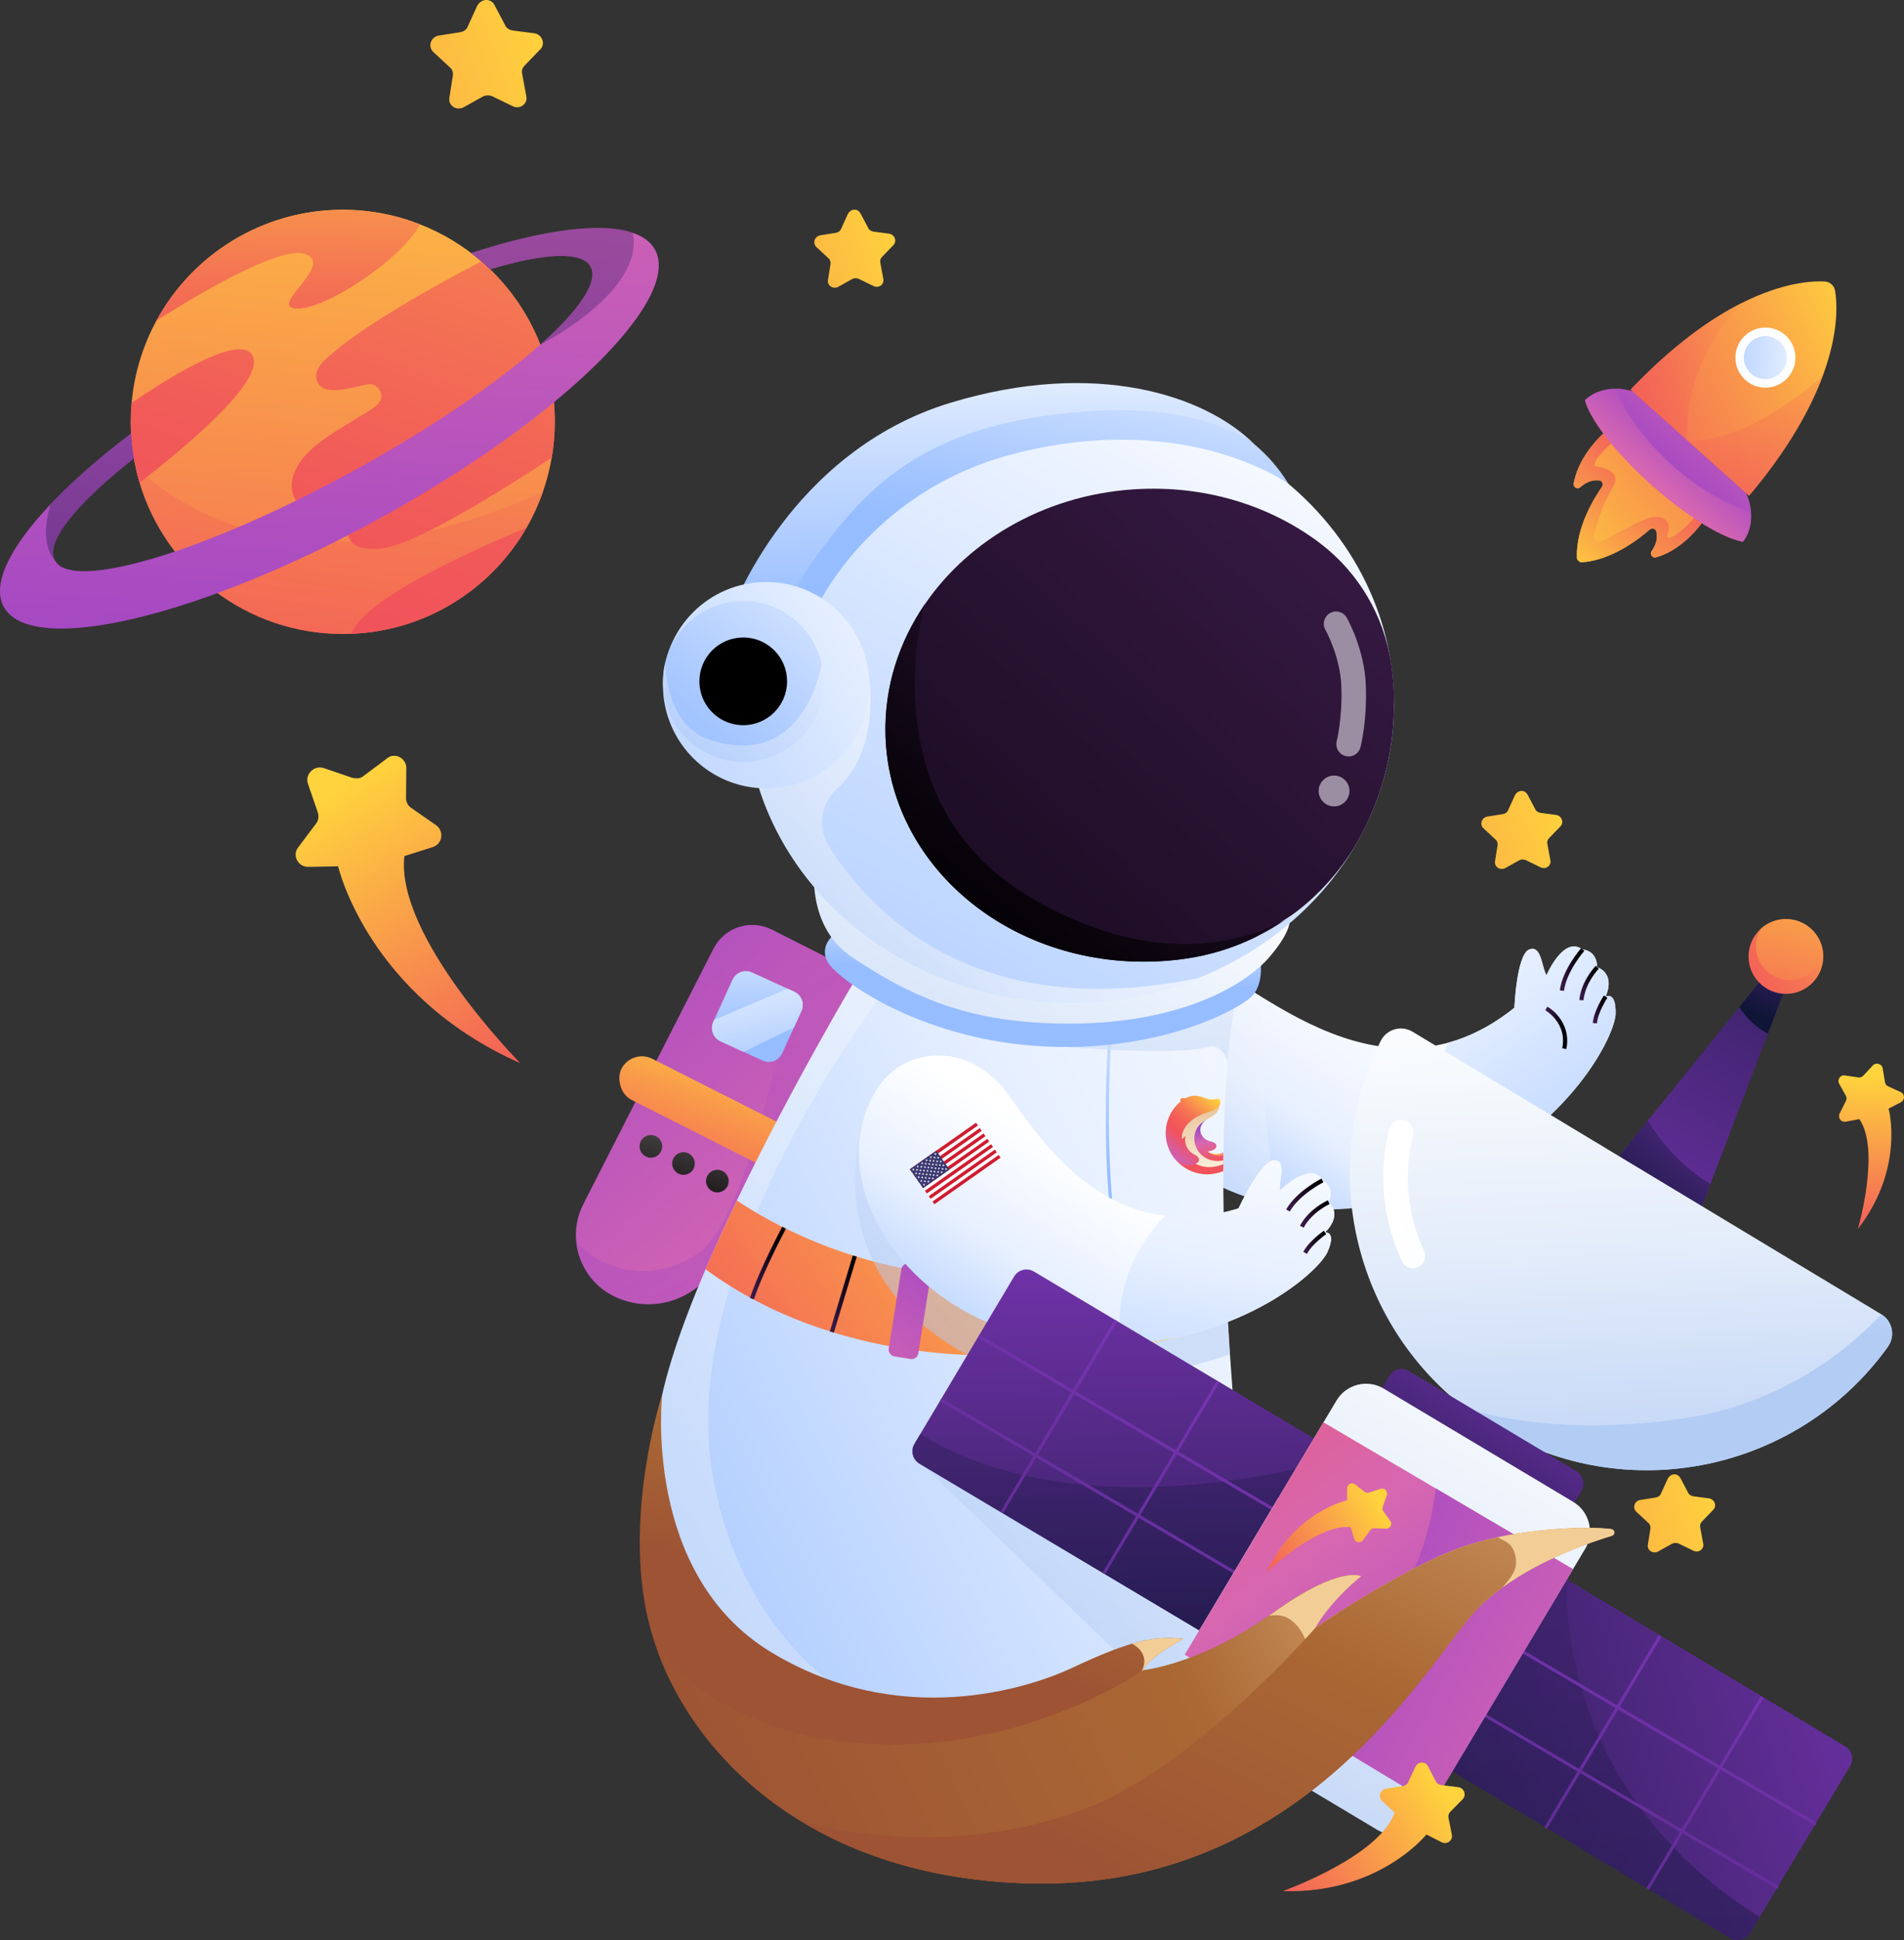 <?xml version="1.0" encoding="UTF-8"?><svg xmlns="http://www.w3.org/2000/svg" xmlns:xlink="http://www.w3.org/1999/xlink" viewBox="0 0 456.07 464.5"><rect x="0" y="0" width="456.07" height="464.5" fill="#333333" stroke="none"/><defs><style>.cls-1{fill:url(#linear-gradient-101);}.cls-1,.cls-2{opacity:.36;}.cls-2{fill:url(#linear-gradient-100);}.cls-3{stroke:url(#linear-gradient-4);}.cls-3,.cls-4,.cls-5,.cls-6,.cls-7,.cls-8,.cls-9,.cls-10,.cls-11{fill:none;stroke-miterlimit:10;}.cls-12{fill:url(#linear-gradient);}.cls-13{fill:#fff;}.cls-14{fill:#f2ce96;}.cls-15{fill:#9c8ea2;}.cls-16{fill:#cf1c31;}.cls-17{fill:#3a3870;}.cls-18{fill:url(#linear-gradient-104);}.cls-19{fill:url(#linear-gradient-103);}.cls-20{fill:url(#linear-gradient-102);}.cls-21{fill:url(#linear-gradient-6);opacity:.32;}.cls-21,.cls-22,.cls-23,.cls-24,.cls-25,.cls-26,.cls-27,.cls-28,.cls-29,.cls-30{isolation:isolate;}.cls-21,.cls-22,.cls-23,.cls-24,.cls-25,.cls-26,.cls-27,.cls-28,.cls-30{mix-blend-mode:multiply;}.cls-31{fill:url(#linear-gradient-61);opacity:.66;}.cls-32{fill:url(#linear-gradient-8);}.cls-33{fill:url(#linear-gradient-9);}.cls-34{fill:url(#linear-gradient-3);}.cls-35{fill:url(#linear-gradient-7);}.cls-36{fill:url(#linear-gradient-5);}.cls-37{fill:url(#linear-gradient-94);opacity:.61;}.cls-4{stroke:url(#linear-gradient-40);}.cls-5{stroke:url(#linear-gradient-41);}.cls-6{stroke:url(#linear-gradient-42);}.cls-7{stroke:url(#linear-gradient-37);}.cls-8{stroke:url(#linear-gradient-39);}.cls-9{stroke:url(#linear-gradient-38);}.cls-10{stroke:url(#linear-gradient-19);}.cls-11{stroke:url(#linear-gradient-18);}.cls-38{fill:url(#linear-gradient-53);opacity:.52;}.cls-39{fill:url(#linear-gradient-86);}.cls-39,.cls-40{opacity:.55;}.cls-40{fill:url(#linear-gradient-87);}.cls-22{fill:url(#linear-gradient-34);}.cls-22,.cls-23,.cls-24,.cls-25,.cls-26,.cls-27,.cls-30{opacity:.5;}.cls-23{fill:url(#linear-gradient-44);}.cls-24{fill:url(#linear-gradient-15);}.cls-25{fill:url(#linear-gradient-14);}.cls-26{fill:url(#linear-gradient-20);}.cls-27{fill:url(#linear-gradient-13);}.cls-28{fill:url(#linear-gradient-27);opacity:.77;}.cls-41{fill:url(#linear-gradient-59);}.cls-42{fill:url(#linear-gradient-57);}.cls-43{fill:url(#linear-gradient-58);}.cls-44{fill:url(#linear-gradient-55);}.cls-45{fill:url(#linear-gradient-56);}.cls-46{fill:url(#linear-gradient-54);}.cls-47{fill:url(#linear-gradient-51);}.cls-48{fill:url(#linear-gradient-52);}.cls-49{fill:url(#linear-gradient-50);}.cls-50{fill:url(#linear-gradient-77);}.cls-51{fill:url(#linear-gradient-78);}.cls-52{fill:url(#linear-gradient-79);}.cls-53{fill:url(#linear-gradient-74);}.cls-54{fill:url(#linear-gradient-75);}.cls-55{fill:url(#linear-gradient-76);}.cls-56{fill:url(#linear-gradient-70);}.cls-57{fill:url(#linear-gradient-71);}.cls-58{fill:url(#linear-gradient-72);}.cls-59{fill:url(#linear-gradient-73);}.cls-60{fill:url(#linear-gradient-68);}.cls-61{fill:url(#linear-gradient-67);}.cls-62{fill:url(#linear-gradient-69);}.cls-63{fill:url(#linear-gradient-64);}.cls-64{fill:url(#linear-gradient-63);}.cls-65{fill:url(#linear-gradient-66);}.cls-66{fill:url(#linear-gradient-65);}.cls-67{fill:url(#linear-gradient-60);}.cls-68{fill:url(#linear-gradient-62);}.cls-69{fill:url(#linear-gradient-98);}.cls-70{fill:url(#linear-gradient-91);}.cls-71{fill:url(#linear-gradient-95);}.cls-72{fill:url(#linear-gradient-99);}.cls-73{fill:url(#linear-gradient-96);}.cls-74{fill:url(#linear-gradient-97);}.cls-75{fill:url(#linear-gradient-92);}.cls-76{fill:url(#linear-gradient-93);}.cls-77{fill:url(#linear-gradient-90);}.cls-78{fill:url(#linear-gradient-81);}.cls-79{fill:url(#linear-gradient-80);}.cls-80{fill:url(#linear-gradient-88);}.cls-81{fill:url(#linear-gradient-89);}.cls-82{fill:url(#linear-gradient-85);}.cls-83{fill:url(#linear-gradient-84);}.cls-84{fill:url(#linear-gradient-83);}.cls-85{fill:url(#linear-gradient-82);}.cls-86{fill:url(#linear-gradient-43);}.cls-87{fill:url(#linear-gradient-45);}.cls-88{fill:url(#linear-gradient-46);}.cls-89{fill:url(#linear-gradient-49);}.cls-90{fill:url(#linear-gradient-47);}.cls-91{fill:url(#linear-gradient-48);}.cls-92{fill:url(#linear-gradient-22);}.cls-93{fill:url(#linear-gradient-21);}.cls-94{fill:url(#linear-gradient-23);}.cls-95{fill:url(#linear-gradient-16);}.cls-96{fill:url(#linear-gradient-17);}.cls-97{fill:url(#linear-gradient-12);}.cls-98{fill:url(#linear-gradient-10);}.cls-99{fill:url(#linear-gradient-11);}.cls-100{fill:url(#linear-gradient-24);}.cls-101{fill:url(#linear-gradient-26);}.cls-102{fill:url(#linear-gradient-35);}.cls-103{fill:url(#linear-gradient-36);}.cls-104{fill:url(#linear-gradient-25);}.cls-105{fill:url(#linear-gradient-28);}.cls-106{fill:url(#linear-gradient-29);}.cls-107{fill:url(#linear-gradient-33);}.cls-108{fill:url(#linear-gradient-30);}.cls-109{fill:url(#linear-gradient-32);}.cls-110{fill:url(#linear-gradient-31);}.cls-30{fill:url(#linear-gradient-2);}</style><linearGradient id="linear-gradient" x1="388.39" y1="156.93" x2="241.11" y2="375.85" gradientTransform="matrix(1, 0, 0, 1, 0, 0)" gradientUnits="userSpaceOnUse"><stop offset=".29" stop-color="#fff"/><stop offset=".38" stop-color="#fbfcff"/><stop offset=".46" stop-color="#f0f5ff"/><stop offset=".51" stop-color="#e7f0ff"/><stop offset=".62" stop-color="#a9c9ff"/><stop offset=".73" stop-color="#96bdff"/></linearGradient><linearGradient id="linear-gradient-2" x1="344.95" y1="227.15" x2="240.59" y2="310.33" gradientTransform="matrix(1, 0, 0, 1, 0, 0)" gradientUnits="userSpaceOnUse"><stop offset=".06" stop-color="#fff"/><stop offset=".24" stop-color="#f8fafe"/><stop offset=".5" stop-color="#e3ecfb"/><stop offset=".82" stop-color="#c2d6f6"/><stop offset=".95" stop-color="#b3ccf4"/></linearGradient><linearGradient id="linear-gradient-3" x1="307.89" y1="172.36" x2="446.33" y2="372.38" gradientTransform="matrix(1, 0, 0, 1, 0, 0)" gradientUnits="userSpaceOnUse"><stop offset=".08" stop-color="#fff"/><stop offset=".32" stop-color="#e7f0ff"/><stop offset=".62" stop-color="#a9c9ff"/><stop offset=".73" stop-color="#96bdff"/></linearGradient><linearGradient id="linear-gradient-4" x1="370.16" y1="246.09" x2="375.39" y2="246.09" gradientTransform="matrix(1, 0, 0, 1, 0, 0)" gradientUnits="userSpaceOnUse"><stop offset=".13" stop-color="#381a46"/><stop offset=".49" stop-color="#1b0c22"/><stop offset=".81" stop-color="#070309"/><stop offset="1" stop-color="#000"/></linearGradient><linearGradient id="linear-gradient-5" x1="98.42" y1="184.22" x2="298.98" y2="411.72" gradientTransform="matrix(1, 0, 0, 1, 0, 0)" gradientUnits="userSpaceOnUse"><stop offset="0" stop-color="#8e3bcb"/><stop offset=".5" stop-color="#d767b1"/><stop offset="1" stop-color="#f2535b"/></linearGradient><linearGradient id="linear-gradient-6" x1="192.77" y1="322.58" x2="100.49" y2="72.61" xlink:href="#linear-gradient-5"/><linearGradient id="linear-gradient-7" x1="181.87" y1="195" x2="181.05" y2="277.31" gradientTransform="matrix(1, 0, 0, 1, 0, 0)" gradientUnits="userSpaceOnUse"><stop offset=".12" stop-color="#fff"/><stop offset=".29" stop-color="#e7f0ff"/><stop offset=".58" stop-color="#a9c9ff"/><stop offset=".65" stop-color="#96bdff"/></linearGradient><linearGradient id="linear-gradient-8" x1="178.05" y1="243.85" x2="149.84" y2="324.59" gradientTransform="translate(-102.03 105.45) rotate(-26.83)" gradientUnits="userSpaceOnUse"><stop offset=".04" stop-color="#ffd33d"/><stop offset=".05" stop-color="#ffd23d"/><stop offset=".25" stop-color="#f99b4a"/><stop offset=".43" stop-color="#f57453"/><stop offset=".57" stop-color="#f25c59"/><stop offset=".65" stop-color="#f1535b"/></linearGradient><linearGradient id="linear-gradient-9" x1="169.72" y1="212.94" x2="154.44" y2="280.96" gradientTransform="matrix(1, 0, 0, 1, 0, 0)" gradientUnits="userSpaceOnUse"><stop offset="0" stop-color="#fff"/><stop offset="1" stop-color="#231f20"/></linearGradient><linearGradient id="linear-gradient-10" x1="186.66" y1="216.74" x2="171.38" y2="284.77" xlink:href="#linear-gradient-9"/><linearGradient id="linear-gradient-11" x1="178.04" y1="214.81" x2="162.76" y2="282.83" xlink:href="#linear-gradient-9"/><linearGradient id="linear-gradient-12" x1="415.03" y1="255.81" x2="-6.03" y2="475.06" xlink:href="#linear-gradient-3"/><linearGradient id="linear-gradient-13" x1="267.98" y1="171.25" x2="266.79" y2="271.8" xlink:href="#linear-gradient-2"/><linearGradient id="linear-gradient-14" x1="297.72" y1="171.44" x2="279.46" y2="305.93" xlink:href="#linear-gradient-2"/><linearGradient id="linear-gradient-15" x1="349.37" y1="208.35" x2="21.85" y2="469.4" xlink:href="#linear-gradient-2"/><linearGradient id="linear-gradient-16" x1="173.71" y1="204.74" x2="191.37" y2="293.53" gradientTransform="matrix(1, 0, 0, 1, 0, 0)" gradientUnits="userSpaceOnUse"><stop offset=".12" stop-color="#fff"/><stop offset=".31" stop-color="#e7f0ff"/><stop offset=".58" stop-color="#a9c9ff"/><stop offset=".65" stop-color="#96bdff"/></linearGradient><linearGradient id="linear-gradient-17" x1="266.41" y1="278" x2="68.97" y2="415.14" gradientTransform="matrix(1, 0, 0, 1, 0, 0)" gradientUnits="userSpaceOnUse"><stop offset="0" stop-color="#ffd33d"/><stop offset="0" stop-color="#ffd23d"/><stop offset=".2" stop-color="#f99b4a"/><stop offset=".37" stop-color="#f57453"/><stop offset=".5" stop-color="#f25c59"/><stop offset=".58" stop-color="#f1535b"/></linearGradient><linearGradient id="linear-gradient-18" x1="179.63" y1="302.39" x2="188.25" y2="302.39" xlink:href="#linear-gradient-4"/><linearGradient id="linear-gradient-19" x1="198.78" y1="309.81" x2="205.23" y2="309.81" xlink:href="#linear-gradient-4"/><linearGradient id="linear-gradient-20" x1="283.98" y1="214.31" x2="218.85" y2="318.51" xlink:href="#linear-gradient-2"/><linearGradient id="linear-gradient-21" x1="265.61" y1="243.28" x2="152.72" y2="410.58" gradientTransform="translate(-46.77 38.28) rotate(-9.07)" gradientUnits="userSpaceOnUse"><stop offset=".24" stop-color="#8e3bcb"/><stop offset=".54" stop-color="#d767b1"/><stop offset="1" stop-color="#f2535b"/></linearGradient><linearGradient id="linear-gradient-22" x1="286.43" y1="211.35" x2="254.65" y2="303.21" gradientTransform="matrix(1, 0, 0, 1, 0, 0)" gradientUnits="userSpaceOnUse"><stop offset=".06" stop-color="#fff"/><stop offset=".24" stop-color="#e7f0ff"/><stop offset=".62" stop-color="#a9c9ff"/><stop offset=".73" stop-color="#96bdff"/></linearGradient><linearGradient id="linear-gradient-23" x1="469.26" y1="359.96" x2="48.21" y2="579.21" xlink:href="#linear-gradient-3"/><linearGradient id="linear-gradient-24" x1="251.47" y1="202.56" x2="248.91" y2="244.92" xlink:href="#linear-gradient-22"/><linearGradient id="linear-gradient-25" x1="274.05" y1="175.81" x2="183.7" y2="331.59" gradientTransform="matrix(1, 0, 0, 1, 0, 0)" gradientUnits="userSpaceOnUse"><stop offset=".06" stop-color="#fff"/><stop offset=".33" stop-color="#e5eefb"/><stop offset=".77" stop-color="#c1d5f6"/><stop offset="1" stop-color="#b3ccf4"/></linearGradient><linearGradient id="linear-gradient-26" x1="317.9" y1="62.35" x2="100.95" y2="436.38" gradientTransform="matrix(1, 0, 0, 1, 0, 0)" gradientUnits="userSpaceOnUse"><stop offset=".06" stop-color="#fff"/><stop offset=".34" stop-color="#ccdfff"/><stop offset=".6" stop-color="#a5c6ff"/><stop offset=".73" stop-color="#96bdff"/></linearGradient><linearGradient id="linear-gradient-27" x1="271.2" y1="163.65" x2="169.24" y2="255.77" xlink:href="#linear-gradient-2"/><linearGradient id="linear-gradient-28" x1="360.82" y1="77" x2="95.47" y2="370.18" xlink:href="#linear-gradient-4"/><linearGradient id="linear-gradient-29" x1="307.07" y1="128.01" x2="224.03" y2="233.52" xlink:href="#linear-gradient-4"/><linearGradient id="linear-gradient-30" x1="261.89" y1="53.4" x2="239.47" y2="160.05" xlink:href="#linear-gradient-26"/><linearGradient id="linear-gradient-31" x1="237.01" y1="63.83" x2="238.68" y2="184.54" xlink:href="#linear-gradient-26"/><linearGradient id="linear-gradient-32" x1="246.28" y1="122.82" x2="36.01" y2="260.88" xlink:href="#linear-gradient-26"/><linearGradient id="linear-gradient-33" x1="215.15" y1="114.7" x2="141.42" y2="210.88" xlink:href="#linear-gradient-26"/><linearGradient id="linear-gradient-34" x1="209.42" y1="137.09" x2="140.91" y2="198.98" xlink:href="#linear-gradient-2"/><linearGradient id="linear-gradient-35" x1="267.16" y1="275.43" x2="207.23" y2="368.13" gradientTransform="matrix(1, 0, 0, 1, 0, 0)" gradientUnits="userSpaceOnUse"><stop offset=".06" stop-color="#fff"/><stop offset=".31" stop-color="#e7f0ff"/><stop offset=".62" stop-color="#a9c9ff"/><stop offset=".73" stop-color="#96bdff"/></linearGradient><linearGradient id="linear-gradient-36" x1="304.11" y1="247.86" x2="272.01" y2="421.64" xlink:href="#linear-gradient-3"/><linearGradient id="linear-gradient-37" x1="308.07" y1="286.1" x2="316.98" y2="286.1" xlink:href="#linear-gradient-4"/><linearGradient id="linear-gradient-38" x1="311.39" y1="290.64" x2="318.48" y2="290.64" xlink:href="#linear-gradient-4"/><linearGradient id="linear-gradient-39" x1="312.18" y1="297.42" x2="317.68" y2="297.42" xlink:href="#linear-gradient-4"/><linearGradient id="linear-gradient-40" x1="288.43" y1="625.52" x2="297.44" y2="625.52" gradientTransform="translate(-134.29 -232.76) rotate(-22.59)" xlink:href="#linear-gradient-4"/><linearGradient id="linear-gradient-41" x1="291.85" y1="630.08" x2="299.02" y2="630.08" gradientTransform="translate(-134.29 -232.76) rotate(-22.59)" xlink:href="#linear-gradient-4"/><linearGradient id="linear-gradient-42" x1="292.71" y1="636.88" x2="298.25" y2="636.88" gradientTransform="translate(-134.29 -232.76) rotate(-22.59)" xlink:href="#linear-gradient-4"/><linearGradient id="linear-gradient-43" x1="299.82" y1="286.08" x2="271.32" y2="386.04" xlink:href="#linear-gradient-22"/><linearGradient id="linear-gradient-44" x1="360.16" y1="236.69" x2="249.47" y2="399.41" xlink:href="#linear-gradient-2"/><linearGradient id="linear-gradient-45" x1="290.72" y1="276.85" x2="291.78" y2="275.26" gradientTransform="matrix(1, 0, 0, 1, 0, 0)" gradientUnits="userSpaceOnUse"><stop offset="0" stop-color="#ffcf3e"/><stop offset=".31" stop-color="#fec347"/><stop offset="1" stop-color="#fc7481"/></linearGradient><linearGradient id="linear-gradient-46" x1="284.86" y1="269.39" x2="287.57" y2="278.8" xlink:href="#linear-gradient-5"/><linearGradient id="linear-gradient-47" x1="286.41" y1="264.91" x2="289.38" y2="279.27" gradientTransform="matrix(1, 0, 0, 1, 0, 0)" gradientUnits="userSpaceOnUse"><stop offset="0" stop-color="#e8c499"/><stop offset="1" stop-color="#faebd8"/></linearGradient><linearGradient id="linear-gradient-48" x1="255.09" y1="185.77" x2="266.55" y2="199.49" gradientTransform="translate(24.94 462.25) scale(1 -1)" gradientUnits="userSpaceOnUse"><stop offset="0" stop-color="#cc61b9"/><stop offset=".3" stop-color="#f2535b"/><stop offset=".46" stop-color="#f35f58"/><stop offset=".61" stop-color="#f57553"/><stop offset="1" stop-color="#ffd33e"/></linearGradient><linearGradient id="linear-gradient-49" x1="362.32" y1="339.51" x2="472.93" y2="163.36" gradientTransform="matrix(1, 0, 0, 1, 0, 0)" gradientUnits="userSpaceOnUse"><stop offset="0" stop-color="#8e3bcb"/><stop offset=".9" stop-color="#0f1536"/></linearGradient><linearGradient id="linear-gradient-50" x1="430.91" y1="244.84" x2="382.11" y2="302.39" xlink:href="#linear-gradient-49"/><linearGradient id="linear-gradient-51" x1="437.72" y1="203.99" x2="418.85" y2="247.04" xlink:href="#linear-gradient-49"/><linearGradient id="linear-gradient-52" x1="512.83" y1="385.99" x2="260.06" y2="462.47" xlink:href="#linear-gradient-49"/><linearGradient id="linear-gradient-53" x1="375.99" y1="128.62" x2="387.71" y2="551.44" xlink:href="#linear-gradient-49"/><linearGradient id="linear-gradient-54" x1="434.41" y1="351.23" x2="284" y2="633.44" gradientTransform="translate(556.17 -139.42) rotate(59.58)" xlink:href="#linear-gradient-49"/><linearGradient id="linear-gradient-55" x1="433.66" y1="350.83" x2="283.26" y2="633.05" gradientTransform="translate(564.82 -124.08) rotate(59.58)" xlink:href="#linear-gradient-49"/><linearGradient id="linear-gradient-56" x1="421.44" y1="344.31" x2="271.03" y2="626.53" gradientTransform="translate(543.53 -127.44) rotate(59.2)" xlink:href="#linear-gradient-49"/><linearGradient id="linear-gradient-57" x1="446.54" y1="357.69" x2="296.14" y2="639.91" xlink:href="#linear-gradient-49"/><linearGradient id="linear-gradient-58" x1="384.48" y1="214.72" x2="391.47" y2="373.37" gradientTransform="matrix(1, 0, 0, 1, 0, 0)" gradientUnits="userSpaceOnUse"><stop offset=".06" stop-color="#fff"/><stop offset=".25" stop-color="#f7fafd"/><stop offset=".53" stop-color="#e3ecfa"/><stop offset=".87" stop-color="#c1d5f6"/><stop offset="1" stop-color="#b3ccf4"/></linearGradient><linearGradient id="linear-gradient-59" x1="419.59" y1="162.53" x2="403.44" y2="315.55" gradientTransform="matrix(1, 0, 0, 1, 0, 0)" gradientUnits="userSpaceOnUse"><stop offset=".36" stop-color="#fff"/><stop offset=".49" stop-color="#f7fafd"/><stop offset=".68" stop-color="#e3ecfa"/><stop offset=".91" stop-color="#c1d5f6"/><stop offset="1" stop-color="#b3ccf4"/></linearGradient><linearGradient id="linear-gradient-60" x1="264.98" y1="258.98" x2="268.87" y2="464.43" xlink:href="#linear-gradient-49"/><linearGradient id="linear-gradient-61" x1="260.37" y1="202.8" x2="266.92" y2="439.05" xlink:href="#linear-gradient-49"/><linearGradient id="linear-gradient-62" x1="301.57" y1="280.43" x2="151.17" y2="562.65" gradientTransform="translate(426.71 -64.34) rotate(59.58)" xlink:href="#linear-gradient-49"/><linearGradient id="linear-gradient-63" x1="300.83" y1="280.04" x2="150.42" y2="562.25" gradientTransform="translate(435.36 -49) rotate(59.58)" xlink:href="#linear-gradient-49"/><linearGradient id="linear-gradient-64" x1="288.6" y1="273.52" x2="138.2" y2="555.74" gradientTransform="translate(415.07 -52.37) rotate(59.2)" xlink:href="#linear-gradient-49"/><linearGradient id="linear-gradient-65" x1="313.71" y1="286.9" x2="163.3" y2="569.12" gradientTransform="translate(439.53 -66.27) rotate(59.2)" xlink:href="#linear-gradient-49"/><linearGradient id="linear-gradient-66" x1="376.71" y1="308.66" x2="329.62" y2="386.5" gradientTransform="translate(-126.31 230.91) rotate(-30.86)" xlink:href="#linear-gradient-49"/><linearGradient id="linear-gradient-67" x1="387.54" y1="292.49" x2="285.56" y2="458.84" xlink:href="#linear-gradient-58"/><linearGradient id="linear-gradient-68" x1="374.58" y1="447.12" x2="261.37" y2="290.7" xlink:href="#linear-gradient-5"/><linearGradient id="linear-gradient-69" x1="395.28" y1="251.92" x2="448.54" y2="214.37" gradientTransform="matrix(1, 0, 0, 1, 0, 0)" xlink:href="#linear-gradient-48"/><linearGradient id="linear-gradient-70" x1="438.52" y1="188.94" x2="421.23" y2="255.1" gradientTransform="matrix(1, 0, 0, 1, 0, 0)" gradientUnits="userSpaceOnUse"><stop offset=".09" stop-color="#ffd33d"/><stop offset="1" stop-color="#f1535b"/></linearGradient><linearGradient id="linear-gradient-71" x1="324.17" y1="284.75" x2="480.9" y2="298.47" xlink:href="#linear-gradient-58"/><linearGradient id="linear-gradient-72" x1="274.64" y1="359.17" x2="502.02" y2="474.57" xlink:href="#linear-gradient-5"/><linearGradient id="linear-gradient-73" x1="286.97" y1="307.45" x2="241.03" y2="445.52" gradientTransform="matrix(1, 0, 0, 1, 0, 0)" gradientUnits="userSpaceOnUse"><stop offset=".15" stop-color="#ffd33d"/><stop offset=".16" stop-color="#fdd250"/><stop offset=".2" stop-color="#f8cf77"/><stop offset=".24" stop-color="#f5cd8f"/><stop offset=".26" stop-color="#f4cc98"/><stop offset=".48" stop-color="#aa6834"/><stop offset=".7" stop-color="#9d5334"/></linearGradient><linearGradient id="linear-gradient-74" x1="515.26" y1="281.68" x2="53.53" y2="499.4" gradientTransform="matrix(1, 0, 0, 1, 0, 0)" gradientUnits="userSpaceOnUse"><stop offset=".15" stop-color="#ffd33d"/><stop offset=".16" stop-color="#fdd250"/><stop offset=".2" stop-color="#f8cf77"/><stop offset=".24" stop-color="#f5cd8f"/><stop offset=".31" stop-color="#f4cc98"/><stop offset=".51" stop-color="#aa6834"/><stop offset=".75" stop-color="#9d5334"/></linearGradient><linearGradient id="linear-gradient-75" x1="419.33" y1="141.72" x2="198.58" y2="582.57" gradientTransform="matrix(1, 0, 0, 1, 0, 0)" gradientUnits="userSpaceOnUse"><stop offset=".15" stop-color="#ffd33d"/><stop offset=".16" stop-color="#fdd250"/><stop offset=".2" stop-color="#f8cf77"/><stop offset=".24" stop-color="#f5cd8f"/><stop offset=".26" stop-color="#f4cc98"/><stop offset=".55" stop-color="#aa6834"/><stop offset=".7" stop-color="#9d5334"/></linearGradient><linearGradient id="linear-gradient-76" x1="314.47" y1="214.49" x2="302.58" y2="225.23" xlink:href="#linear-gradient-2"/><linearGradient id="linear-gradient-77" x1="294.62" y1="288.59" x2="294.49" y2="288.24" xlink:href="#linear-gradient-5"/><linearGradient id="linear-gradient-78" x1="295.6" y1="288.7" x2="291.84" y2="278.52" xlink:href="#linear-gradient-5"/><linearGradient id="linear-gradient-79" x1="191.27" y1="-26.11" x2="219.27" y2="-191.84" gradientTransform="translate(207.42 29.7) rotate(41.83)" xlink:href="#linear-gradient-17"/><linearGradient id="linear-gradient-80" x1="197.07" y1="-32.01" x2="196.81" y2="-103.63" gradientTransform="translate(207.42 29.7) rotate(41.83)" xlink:href="#linear-gradient-17"/><linearGradient id="linear-gradient-81" x1="197.62" y1="-84.17" x2="198.11" y2="-39.87" gradientTransform="translate(207.42 29.7) rotate(41.83)" xlink:href="#linear-gradient-5"/><linearGradient id="linear-gradient-82" x1="197.81" y1="-51.62" x2="198.3" y2="-139.31" gradientTransform="translate(207.42 29.7) rotate(41.83)" xlink:href="#linear-gradient-5"/><linearGradient id="linear-gradient-83" x1="214.82" y1="-123.62" x2="154.26" y2="16.89" gradientTransform="translate(207.42 29.7) rotate(41.83)" xlink:href="#linear-gradient-17"/><linearGradient id="linear-gradient-84" x1="208.14" y1="-128.98" x2="104.75" y2="141.47" gradientTransform="translate(207.42 29.7) rotate(41.83)" xlink:href="#linear-gradient-3"/><linearGradient id="linear-gradient-85" x1="219.95" y1="-120.1" x2="168.33" y2="-77.91" gradientTransform="translate(207.42 29.7) rotate(41.83)" xlink:href="#linear-gradient-3"/><linearGradient id="linear-gradient-86" x1="205.71" y1="-109.92" x2="158.19" y2="-50.41" gradientTransform="translate(207.42 29.7) rotate(41.83)" xlink:href="#linear-gradient-17"/><linearGradient id="linear-gradient-87" x1="184.02" y1="-112.62" x2="248.81" y2="-43.59" gradientTransform="translate(207.42 29.7) rotate(41.83)" xlink:href="#linear-gradient-17"/><linearGradient id="linear-gradient-88" x1="-290.26" y1="131.66" x2="-279.72" y2="223.7" gradientTransform="translate(627.57 610.45) rotate(64.11)" gradientUnits="userSpaceOnUse"><stop offset=".46" stop-color="#ffd33d"/><stop offset="1" stop-color="#f1535b"/></linearGradient><linearGradient id="linear-gradient-89" x1="-413.87" y1="-16.44" x2="-405.38" y2="57.68" gradientTransform="translate(855.28 310.98) rotate(9.91)" xlink:href="#linear-gradient-88"/><linearGradient id="linear-gradient-90" x1="-430.47" y1="136.89" x2="-423.08" y2="201.43" gradientTransform="translate(203.66 -81.37) rotate(-127.32) scale(1 -1)" xlink:href="#linear-gradient-88"/><linearGradient id="linear-gradient-91" x1="412.67" y1="359.14" x2="308.85" y2="394.99" gradientTransform="matrix(1, 0, 0, 1, 0, 0)" gradientUnits="userSpaceOnUse"><stop offset="0" stop-color="#ffd33d"/><stop offset="1" stop-color="#f1535b"/></linearGradient><linearGradient id="linear-gradient-92" x1="376.06" y1="195.52" x2="272.24" y2="231.38" xlink:href="#linear-gradient-91"/><linearGradient id="linear-gradient-93" x1="54.44" y1="405.34" x2="91.87" y2="-6.42" gradientTransform="matrix(1, 0, 0, 1, 0, 0)" xlink:href="#linear-gradient-48"/><linearGradient id="linear-gradient-94" x1="60.28" y1="262.55" x2="93.79" y2="27.02" gradientTransform="matrix(1, 0, 0, 1, 0, 0)" xlink:href="#linear-gradient-48"/><linearGradient id="linear-gradient-95" x1="69.93" y1="15.78" x2="67.48" y2="152.31" gradientTransform="matrix(1, 0, 0, 1, 0, 0)" gradientUnits="userSpaceOnUse"><stop offset="0" stop-color="#ffd33d"/><stop offset="0" stop-color="#fed13d"/><stop offset=".2" stop-color="#f89b4a"/><stop offset=".37" stop-color="#f47453"/><stop offset=".5" stop-color="#f15b58"/><stop offset=".58" stop-color="#f1535b"/></linearGradient><linearGradient id="linear-gradient-96" x1="108.11" y1="-78.86" x2="-20.62" y2="276.35" xlink:href="#linear-gradient-95"/><linearGradient id="linear-gradient-97" x1="175.27" y1="-54.52" x2="46.55" y2="300.69" xlink:href="#linear-gradient-95"/><linearGradient id="linear-gradient-98" x1="161.56" y1="-59.49" x2="32.84" y2="295.72" xlink:href="#linear-gradient-95"/><linearGradient id="linear-gradient-99" x1="70.27" y1="222.82" x2="100.41" y2="-196.91" xlink:href="#linear-gradient-5"/><linearGradient id="linear-gradient-100" x1="134" y1="-78.58" x2="130.94" y2="174.21" xlink:href="#linear-gradient-49"/><linearGradient id="linear-gradient-101" x1="34.63" y1="36.23" x2="16.26" y2="150.87" xlink:href="#linear-gradient-49"/><linearGradient id="linear-gradient-102" x1="-132.13" y1="390.31" x2="-113.81" y2="550.24" gradientTransform="translate(-304.3 -97.82) rotate(141.61) scale(1 -1)" xlink:href="#linear-gradient-88"/><linearGradient id="linear-gradient-103" x1="216.27" y1="56.36" x2="112.45" y2="92.22" xlink:href="#linear-gradient-91"/><linearGradient id="linear-gradient-104" x1="132.58" y1="8.56" x2="-11.85" y2="58.44" xlink:href="#linear-gradient-91"/></defs><g class="cls-29"><g id="Layer_2"><g id="Layer_1-2"><g><g><g><path class="cls-12" d="M387,242.59c-.09,5.28-10.72,26.79-37.96,39.56-.65,.31-1.31,.6-1.98,.9-14.77,6.51-28.74,7.72-40.64,5.53-11.22-2.06-20.62-7.12-27.14-13.6-1.45-1.43-2.69-2.88-3.76-4.31-9.31-12.47-5.36-24.29-5.36-24.29,2.52-9.56,13.93-15.89,25.96-11.02,1.31,.53,2.62,1.19,3.94,2,.6,.37,1.22,.75,1.86,1.15,10.61,6.5,27.04,16.02,44.9,11.14,5.23-1.42,10.56-4.07,15.92-8.38,0,0,.53-12.71,3.53-13.93,3-1.22,3.01,4.42,4.17,6.15,0,0,4.06-9.64,8.65-6.13,0,0,3.38,0,3.48,4.23,0,0,4.46,1.21,2.01,7.02,0,0,2.49-1.43,2.4,3.98Z"/><path class="cls-30" d="M301.93,238.5c.11,13.98,.9,35.9,4.49,50.07-11.22-2.06-20.62-7.12-27.14-13.6-1.45-1.43-2.69-2.88-3.76-4.31l20.6-35.3,5.8,3.15Z"/><path class="cls-34" d="M387,242.58c-.09,5.28-10.73,26.79-37.95,39.56-8.61-13.87-4.16-27.79-2.21-32.5,5.22-1.42,10.56-4.07,15.92-8.38,0,0,.53-12.71,3.53-13.93,3-1.22,3.01,4.42,4.16,6.16,0,0,4.06-9.64,8.65-6.14,0,0,3.38,0,3.49,4.23,0,0,4.46,1.21,2.01,7.03,0,0,2.49-1.43,2.4,3.98Z"/><path class="cls-3" d="M370.4,241.44s5.59,3.11,4.3,9.63"/><path class="cls-36" d="M205.71,233.1l-33.47,68.57c-3.26,6.67-9.95,10.58-16.94,10.58-2.62,0-5.29-.55-7.82-1.71-5.48-2.51-8.89-7.65-9.45-13.22-.31-3,.21-6.12,1.69-9.02l31.19-61.19c2.6-5.1,8.84-7.14,13.95-4.56l6.83,3.45,14.01,7.09Z"/><path class="cls-21" d="M205.71,233.1l-33.47,68.57c-3.26,6.67-9.95,10.58-16.94,10.58-2.62,0-5.29-.55-7.82-1.71-5.48-2.51-8.89-7.65-9.45-13.22,7.06,7.8,19.71,9.62,29.5,2.52,12.04-8.73,21.75-60.12,24.16-73.83l14.01,7.09Z"/><path class="cls-35" d="M191.95,242.09l-1.76,3.87-2.84,6.22c-.81,1.77-2.9,2.55-4.67,1.74l-4.55-2.08-5.53-2.53c-1.77-.81-2.55-2.9-1.74-4.67l.22-.48,4.38-9.61c.81-1.77,2.9-2.55,4.67-1.74l8.58,3.92,1.51,.69c1.77,.81,2.56,2.9,1.75,4.67Z"/><rect class="cls-32" x="146.3" y="261.14" width="47.56" height="11.03" rx="5.52" ry="5.52" transform="translate(138.64 -48.06) rotate(26.83)"/><circle class="cls-33" cx="155.91" cy="274.45" r="2.71"/><circle class="cls-98" cx="171.83" cy="282.77" r="2.71"/><circle class="cls-99" cx="163.72" cy="278.56" r="2.71"/><path class="cls-97" d="M352.31,420.18l-50.27,9.66-5.22-28.79s-28.7,7.29-59.53,8.75c-6.87,1.19-14.31,1.54-22.35,.72-1.97-.2-3.87-.43-5.72-.71-8.24-1.19-15.27-3.04-21.24-5.44-5.1-1.9-9.66-4.37-13.44-7.5,0,0,0,0-.01-.01-17.96-13.8-19.63-35.53-17.04-56.59,1.2-9.75,5.7-22.76,11.53-36.38,2.33-5.45,4.87-11.01,7.5-16.48,13.32-27.79,28.71-53.48,29.19-54.28v-.02c25.55,14.81,51.59,13.94,69.2,10.49,.04-.01,.09-.02,.13-.03,2.99-.58,5.73-1.24,8.19-1.92,0,0,.02,0,.04,0,8.29-2.28,13.29-4.66,13.29-4.66,0,0-.12,.46-.33,1.4h0c-.49,2.27-1.43,7.35-2.16,15.78-.39,4.51-.74,9.97-.92,16.49v.03c-.05,1.68-.09,3.43-.11,5.26,0,.23-.01,.45-.01,.68v.26c0,.32,0,.64,0,.96,0,.29,0,.59,0,.89,0,.55-.01,1.11,0,1.68,0,1.47,0,2.98,0,4.54,.06,7.78,.32,15.77,.69,23.55,.25,5.41,.56,10.72,.9,15.8,.8,11.99,1.76,22.67,2.49,30.25,17.1,7.15,33.42,18.07,39.8,34.52,8.61,22.18,13.12,29.26,15.44,31.12Z"/><path class="cls-27" d="M296.22,238.38c-.49,2.26-1.43,7.34-2.16,15.77-1.01-2.66-2.54-4.11-4.81-3.48-10.04,2.76-48.51-1.25-51.22-1.54,7.26,.62,23.04-2.4,36.88-5.54,.04-.01,.09-.02,.13-.03,2.84-.65,5.6-1.29,8.19-1.92,0,0,.02,0,.04,0,5.34-1.29,9.93-2.47,12.96-3.26Z"/><path class="cls-25" d="M294.58,324.29c-12.55,4.33-27.87,6.26-27.87,6.26l-6.23-14.58,32.5-7.6s.26,.04,.71,.12c.25,5.41,.56,10.72,.9,15.8Z"/><path class="cls-24" d="M209.22,409.8c-8.24-1.19-15.27-3.04-21.24-5.44-5.1-1.9-9.66-4.37-13.44-7.5,0,0,0,0-.01-.01-17.96-13.8-19.63-35.53-17.04-56.59,1.2-9.75,5.7-22.76,11.53-36.38,2.33-5.45,4.87-11.01,7.5-16.48,13.32-27.79,28.71-53.48,29.19-54.28v-.02l4.52,6.37s-47.68,62.63-39.71,112.52c5.52,34.56,26.4,50.98,38.71,57.81Z"/><path class="cls-95" d="M191.95,242.09l-1.76,3.87-12.07,5.88-5.53-2.53c-1.77-.81-2.55-2.9-1.74-4.67l.22-.48,17.63-7.44,1.51,.69c1.77,.81,2.56,2.9,1.75,4.67Z"/><path class="cls-96" d="M233.91,304.45l2.76,8.35-12.47-7.91c-25.32-3.01-43.47-14.58-47.69-17.49-2.62,5.47-5.17,11.03-7.5,16.48,31.68,23.43,71.48,20.48,71.48,20.48,0,0,30.98-1.14,41.7-4.29v-20.11s-30.34,5.52-48.28,4.49Z"/><path class="cls-11" d="M187.81,293.94s-5.31,9.87-7.7,16.98"/><line class="cls-10" x1="204.75" y1="300.72" x2="199.26" y2="318.9"/><path class="cls-26" d="M206.47,269.38s-11.44,35.23,25.27,55.02l22.68,6.15-.79-18.3-47.16-42.87Z"/><rect class="cls-93" x="214.34" y="302.69" width="7.18" height="22.5" rx="1.6" ry="1.6" transform="translate(52.22 -30.43) rotate(9.07)"/><path class="cls-92" d="M266.35,293.73c-2.85-21.73-.7-48.42-.68-48.69l.73,.06c-.02,.27-2.16,26.88,.68,48.53l-.73,.1Z"/><path class="cls-94" d="M352.31,420.18c1.91,1.54,2.34-.45,2.34-.45l-2.34,.45Z"/><path class="cls-100" d="M200.29,223.29s-4.28,2.83-2.07,6.95c2.21,4.12,21.69,18.29,50.32,20.2,28.63,1.92,48.55-8.85,51.5-12.1,2.95-3.25,1.77-9.3,1.77-9.3,0,0-23.42,16.67-49.85,13.58-26.44-3.1-41.34-11.07-51.67-19.33Z"/><path class="cls-104" d="M195.33,205.25s-3.16,15.93,8.81,23.96c13.97,9.36,26.73,14.78,45.91,15.72,31.39,1.53,48.3-9.17,53.95-15.72,5.65-6.55,4.92-9.2,4.92-9.2l-113.6-14.76Z"/><path class="cls-101" d="M333.91,168.57c0,11.19-2.8,21.77-7.78,31.2-4.08,7.71-9.62,14.64-16.3,20.49-6.64,5.83-14.41,10.58-22.96,13.95,0,0-.02,0-.03,0-9.37,3.7-19.7,5.75-30.54,5.75-40.72,0-74.12-28.85-77.36-65.55-.18-1.93-.26-3.89-.26-5.86,0-7.74,1.34-15.19,3.81-22.17,.51-1.45,1.07-2.88,1.68-4.29,11.43-26.34,39.41-44.95,72.12-44.95,19.41,0,37.16,6.56,50.76,17.4,.04,.02,.07,.04,.1,.08,.02,.02,.04,.03,.04,.03,.82,.65,1.62,1.32,2.41,2.01h0c8.47,7.37,15.13,16.47,19.32,26.69,2.06,5.01,3.52,10.28,4.3,15.74,0,0,0,0,0,.01,.45,3.09,.68,6.24,.68,9.45Z"/><path class="cls-28" d="M286.84,234.22c-9.37,3.7-19.7,5.75-30.54,5.75-40.72,0-74.12-28.85-77.36-65.55l8.86-20.13,19.87,4.69s4.44,19.37-7.17,29.85c-3.85,3.48-4.77,9.19-2.04,13.6,9.48,15.29,34.55,42.8,88.37,31.78Z"/><path class="cls-105" d="M333.91,168.57c0,11.19-2.8,21.77-7.78,31.2-.04,.07-.09,.15-.12,.23-4.16,7.8-10.04,14.42-17.06,19.45-.4,.29-.8,.57-1.21,.85-2.23,1.52-4.57,2.88-7,4.06-5.23,2.57-10.88,4.33-16.77,5.17-2.4,.35-4.86,.57-7.34,.66-34.78,1.33-63.67-22.92-64.52-54.16-.32-11.44,3.18-22.23,9.43-31.38,10.83-15.84,29.95-26.76,52-27.6,16.26-.62,31.23,4.35,42.66,13.01,9.22,7,15.36,17.43,17.02,28.89,0,.05,.02,.11,.03,.16,0,0,0,0,0,.01,.45,3.09,.68,6.24,.68,9.45Z"/><path class="cls-106" d="M306.33,221l-5.6,3.34c-5.23,2.57-10.88,4.33-16.77,5.17-2.4,.35-4.86,.57-7.34,.66-34.78,1.33-63.67-22.92-64.52-54.16-.32-11.44,3.18-22.23,9.43-31.38,0,0-.16,.56-.4,1.58-2.01,8.39-9.33,48.1,25.87,68.74,28.65,16.8,49.86,10.67,59.34,6.04Z"/><path class="cls-108" d="M242.66,94.65c25.13-4.51,54.15,1.61,65.95,21.18-1.86-1.37-25.91-17.28-65.34-7.29-35.6,9.02-48.09,37.86-48.09,37.86h-12.69c.51-1.45,1.07-2.88,1.68-4.29,11.43-26.34,26.3-41.69,58.49-47.46Z"/><path class="cls-110" d="M300.53,106.41s-11.97-9.93-39.53-7.99c-28.6,2.01-45.31,10.46-58.26,25.61-12.96,15.15-14.35,22.37-14.35,22.37h-13.16s13.89-38.34,52.57-50.01c34.49-10.41,60.86-1.86,72.74,10.03Z"/><circle class="cls-109" cx="183.5" cy="164.04" r="24.7"/><path class="cls-107" d="M197.26,163.12c0,10.61-8.61,19.23-19.23,19.23s-19.22-8.61-19.22-19.23c0-1.48,.17-2.93,.49-4.32,1.96-8.54,9.6-14.91,18.73-14.91s16.83,6.41,18.76,15h0s0,.03,0,.04c.01,.04,.02,.07,.02,.11,.12,.52,.21,1.06,.27,1.6,.12,.82,.17,1.65,.17,2.49Z"/><path class="cls-22" d="M197.26,163.12c0,10.61-8.61,19.23-19.23,19.23s-19.22-8.61-19.22-19.23c0-1.48,.17-2.93,.49-4.32,.58,8.75,3.56,16.15,11.22,18.49,22.21,6.8,26.16-17.69,26.27-18.39,0,0,0,.01,0,.02,0,.03,0,.07,.02,.11,.04,.26,.14,.82,.27,1.6,.12,.82,.17,1.65,.17,2.49Z"/><path d="M188.53,163.12c0,5.8-4.7,10.5-10.5,10.5-4.04,0-7.54-2.28-9.3-5.62-.76-1.46-1.2-3.12-1.2-4.88,0-5.8,4.7-10.5,10.5-10.5,3,0,5.7,1.26,7.62,3.27,1.79,1.88,2.88,4.42,2.88,7.23Z"/><path class="cls-102" d="M318.03,299.64c-2.11,4.84-19.97,20.71-49.45,22.27-.71,.04-1.42,.06-2.13,.09-30.75,.89-51.06-15.54-58.07-32.91-7.31-18.11,2.76-29.83,2.76-29.83,6.6-8.73,21.53-9.7,30.45,2.91,6.99,9.88,18.4,26.56,37.48,28.91,5.26,.65,11.1,.21,17.59-1.76,0,0,5.36-11.53,8.54-11.53s1.01,5.21,1.39,7.25c0,0,7.37-7.38,10.16-2.42,0,0,3.05,1.27,1.52,5.21,0,0,3.56,2.79-.89,7.24,0,0,2.79-.39,.64,4.57Z"/><g><rect class="cls-13" x="219.11" y="273.47" width="19.4" height="10.16" transform="translate(-118.56 182.22) rotate(-35.1)"/><rect class="cls-16" x="216.4" y="274.3" width="19.38" height=".8" transform="translate(-116.84 179.95) rotate(-35.1)"/><rect class="cls-16" x="217.3" y="275.58" width="19.38" height=".8" transform="translate(-117.41 180.71) rotate(-35.1)"/><rect class="cls-16" x="218.21" y="276.87" width="19.38" height=".8" transform="translate(-117.99 181.46) rotate(-35.1)"/><rect class="cls-16" x="219.11" y="278.16" width="19.38" height=".8" transform="translate(-118.56 182.21) rotate(-35.1)"/><rect class="cls-16" x="220.02" y="279.44" width="19.38" height=".8" transform="translate(-119.14 182.97) rotate(-35.1)"/><rect class="cls-16" x="220.92" y="280.73" width="19.38" height=".8" transform="translate(-119.71 183.72) rotate(-35.1)"/><rect class="cls-16" x="221.82" y="282.02" width="19.38" height=".8" transform="translate(-120.29 184.47) rotate(-35.1)"/><rect class="cls-17" x="218.81" y="277.22" width="7.74" height="5.52" transform="translate(-120.49 178.95) rotate(-35.1)"/><g><polygon class="cls-13" points="218.59 279.74 218.78 279.88 218.97 279.75 218.9 279.97 219.09 280.11 218.85 280.11 218.78 280.33 218.7 280.1 218.47 280.1 218.66 279.96 218.59 279.74"/><polygon class="cls-13" points="219.44 279.84 219.63 279.98 219.82 279.84 219.74 280.07 219.93 280.21 219.7 280.2 219.62 280.43 219.55 280.2 219.32 280.2 219.51 280.06 219.44 279.84"/><polygon class="cls-13" points="220.08 280.74 220.26 280.88 220.46 280.75 220.38 280.97 220.57 281.11 220.33 281.11 220.26 281.33 220.19 281.11 219.95 281.1 220.15 280.97 220.08 280.74"/><polygon class="cls-13" points="220.71 281.65 220.9 281.79 221.09 281.65 221.02 281.88 221.21 282.02 220.97 282.02 220.9 282.24 220.83 282.01 220.59 282.01 220.78 281.87 220.71 281.65"/><polygon class="cls-13" points="221.35 282.55 221.54 282.69 221.73 282.56 221.65 282.78 221.84 282.93 221.61 282.92 221.53 283.14 221.46 282.92 221.23 282.91 221.42 282.78 221.35 282.55"/><polygon class="cls-13" points="220.5 279.09 220.69 279.23 220.88 279.1 220.8 279.32 220.99 279.47 220.76 279.46 220.68 279.68 220.61 279.46 220.38 279.45 220.57 279.32 220.5 279.09"/><polygon class="cls-13" points="221.13 280 221.32 280.14 221.51 280.01 221.44 280.23 221.63 280.37 221.39 280.37 221.32 280.59 221.25 280.36 221.01 280.36 221.2 280.22 221.13 280"/><polygon class="cls-13" points="221.77 280.9 221.96 281.05 222.15 280.91 222.08 281.13 222.26 281.28 222.03 281.27 221.95 281.49 221.88 281.27 221.65 281.26 221.84 281.13 221.77 280.9"/><polygon class="cls-13" points="222.41 281.81 222.6 281.95 222.79 281.82 222.71 282.04 222.9 282.18 222.67 282.18 222.59 282.4 222.52 282.17 222.28 282.17 222.48 282.03 222.41 281.81"/><polygon class="cls-13" points="221.56 278.35 221.74 278.49 221.94 278.36 221.86 278.58 222.05 278.72 221.81 278.72 221.74 278.94 221.67 278.71 221.43 278.71 221.63 278.57 221.56 278.35"/><polygon class="cls-13" points="222.19 279.25 222.38 279.4 222.57 279.26 222.5 279.48 222.69 279.63 222.45 279.62 222.38 279.85 222.31 279.62 222.07 279.61 222.26 279.48 222.19 279.25"/><polygon class="cls-13" points="222.83 280.16 223.02 280.3 223.21 280.17 223.13 280.39 223.32 280.53 223.09 280.53 223.01 280.75 222.94 280.52 222.71 280.52 222.9 280.39 222.83 280.16"/><polygon class="cls-13" points="223.46 281.06 223.65 281.21 223.85 281.07 223.77 281.3 223.96 281.44 223.72 281.43 223.65 281.66 223.58 281.43 223.34 281.43 223.53 281.29 223.46 281.06"/><polygon class="cls-13" points="222.61 277.6 222.8 277.75 222.99 277.61 222.92 277.84 223.11 277.98 222.87 277.97 222.8 278.2 222.73 277.97 222.49 277.97 222.68 277.83 222.61 277.6"/><polygon class="cls-13" points="223.25 278.51 223.44 278.65 223.63 278.52 223.56 278.74 223.74 278.88 223.51 278.88 223.43 279.1 223.36 278.88 223.13 278.87 223.32 278.74 223.25 278.51"/><polygon class="cls-13" points="223.89 279.42 224.08 279.56 224.27 279.42 224.19 279.65 224.38 279.79 224.15 279.78 224.07 280.01 224 279.78 223.76 279.78 223.96 279.64 223.89 279.42"/><polygon class="cls-13" points="224.52 280.32 224.71 280.46 224.9 280.33 224.83 280.55 225.02 280.69 224.78 280.69 224.71 280.91 224.64 280.69 224.4 280.68 224.59 280.55 224.52 280.32"/><polygon class="cls-13" points="223.67 276.86 223.86 277 224.05 276.87 223.98 277.09 224.17 277.23 223.93 277.23 223.86 277.45 223.79 277.23 223.55 277.22 223.74 277.09 223.67 276.86"/><polygon class="cls-13" points="224.31 277.77 224.5 277.91 224.69 277.77 224.61 278 224.8 278.14 224.57 278.13 224.49 278.36 224.42 278.13 224.19 278.13 224.38 277.99 224.31 277.77"/><polygon class="cls-13" points="224.94 278.67 225.13 278.81 225.33 278.68 225.25 278.9 225.44 279.05 225.2 279.04 225.13 279.26 225.06 279.04 224.82 279.03 225.01 278.9 224.94 278.67"/><polygon class="cls-13" points="225.58 279.58 225.77 279.72 225.96 279.58 225.89 279.81 226.08 279.95 225.84 279.95 225.76 280.17 225.69 279.94 225.46 279.94 225.65 279.8 225.58 279.58"/><polygon class="cls-13" points="219.23 280.64 219.42 280.79 219.61 280.65 219.53 280.88 219.72 281.02 219.49 281.01 219.41 281.24 219.34 281.01 219.11 281.01 219.3 280.87 219.23 280.64"/><polygon class="cls-13" points="219.86 281.55 220.05 281.69 220.24 281.56 220.17 281.78 220.36 281.92 220.12 281.92 220.05 282.14 219.98 281.92 219.74 281.91 219.93 281.78 219.86 281.55"/><polygon class="cls-13" points="220.5 282.46 220.69 282.6 220.88 282.46 220.81 282.69 220.99 282.83 220.76 282.82 220.68 283.05 220.61 282.82 220.38 282.82 220.57 282.68 220.5 282.46"/><polygon class="cls-13" points="221.14 283.36 221.33 283.5 221.52 283.37 221.44 283.59 221.63 283.73 221.4 283.73 221.32 283.95 221.25 283.73 221.02 283.72 221.21 283.59 221.14 283.36"/><polygon class="cls-13" points="219.64 279.01 219.82 279.15 220.02 279.01 219.94 279.24 220.13 279.38 219.89 279.37 219.82 279.6 219.75 279.37 219.51 279.37 219.71 279.23 219.64 279.01"/><polygon class="cls-13" points="220.27 279.91 220.46 280.05 220.65 279.92 220.58 280.14 220.77 280.28 220.53 280.28 220.46 280.5 220.39 280.28 220.15 280.27 220.34 280.14 220.27 279.91"/><polygon class="cls-13" points="220.91 280.82 221.1 280.96 221.29 280.82 221.21 281.05 221.4 281.19 221.17 281.18 221.09 281.41 221.02 281.18 220.79 281.18 220.98 281.04 220.91 280.82"/><polygon class="cls-13" points="221.54 281.72 221.73 281.86 221.93 281.73 221.85 281.95 222.04 282.1 221.8 282.09 221.73 282.31 221.66 282.09 221.42 282.08 221.61 281.95 221.54 281.72"/><polygon class="cls-13" points="222.18 282.63 222.37 282.77 222.56 282.63 222.49 282.86 222.68 283 222.44 283 222.36 283.22 222.29 282.99 222.06 282.99 222.25 282.85 222.18 282.63"/><polygon class="cls-13" points="220.71 278.25 220.9 278.39 221.09 278.26 221.01 278.48 221.2 278.63 220.97 278.62 220.89 278.84 220.82 278.62 220.59 278.61 220.78 278.48 220.71 278.25"/><polygon class="cls-13" points="221.34 279.16 221.53 279.3 221.72 279.16 221.65 279.39 221.84 279.53 221.6 279.53 221.53 279.75 221.46 279.52 221.22 279.52 221.41 279.38 221.34 279.16"/><polygon class="cls-13" points="221.98 280.06 222.17 280.21 222.36 280.07 222.29 280.29 222.47 280.44 222.24 280.43 222.16 280.65 222.09 280.43 221.86 280.42 222.05 280.29 221.98 280.06"/><polygon class="cls-13" points="222.62 280.97 222.81 281.11 223 280.98 222.92 281.2 223.11 281.34 222.88 281.34 222.8 281.56 222.73 281.33 222.5 281.33 222.69 281.19 222.62 280.97"/><polygon class="cls-13" points="223.25 281.87 223.44 282.02 223.63 281.88 223.56 282.1 223.75 282.25 223.51 282.24 223.44 282.47 223.37 282.24 223.13 282.23 223.32 282.1 223.25 281.87"/><polygon class="cls-13" points="221.76 277.51 221.95 277.66 222.14 277.52 222.06 277.74 222.25 277.89 222.02 277.88 221.94 278.1 221.87 277.88 221.64 277.87 221.83 277.74 221.76 277.51"/><polygon class="cls-13" points="222.4 278.42 222.58 278.56 222.78 278.43 222.7 278.65 222.89 278.79 222.65 278.79 222.58 279.01 222.51 278.78 222.27 278.78 222.47 278.64 222.4 278.42"/><polygon class="cls-13" points="223.03 279.32 223.22 279.47 223.41 279.33 223.34 279.55 223.53 279.7 223.29 279.69 223.22 279.92 223.15 279.69 222.91 279.68 223.1 279.55 223.03 279.32"/><polygon class="cls-13" points="223.67 280.23 223.86 280.37 224.05 280.24 223.97 280.46 224.16 280.6 223.93 280.6 223.85 280.82 223.78 280.59 223.55 280.59 223.74 280.46 223.67 280.23"/><polygon class="cls-13" points="224.3 281.13 224.49 281.28 224.68 281.14 224.61 281.37 224.8 281.51 224.56 281.5 224.49 281.73 224.42 281.5 224.18 281.5 224.37 281.36 224.3 281.13"/><polygon class="cls-13" points="222.81 276.77 223 276.92 223.19 276.78 223.12 277 223.3 277.15 223.07 277.14 222.99 277.37 222.92 277.14 222.69 277.13 222.88 277 222.81 276.77"/><polygon class="cls-13" points="223.45 277.68 223.64 277.82 223.83 277.69 223.75 277.91 223.94 278.05 223.71 278.05 223.63 278.27 223.56 278.05 223.32 278.04 223.52 277.91 223.45 277.68"/><polygon class="cls-13" points="224.08 278.58 224.27 278.73 224.46 278.59 224.39 278.82 224.58 278.96 224.34 278.95 224.27 279.18 224.2 278.95 223.96 278.95 224.15 278.81 224.08 278.58"/><polygon class="cls-13" points="224.72 279.49 224.91 279.63 225.1 279.5 225.02 279.72 225.21 279.86 224.98 279.86 224.9 280.08 224.83 279.86 224.6 279.85 224.79 279.72 224.72 279.49"/><polygon class="cls-13" points="225.36 280.4 225.54 280.54 225.74 280.4 225.66 280.63 225.85 280.77 225.61 280.76 225.54 280.99 225.47 280.76 225.23 280.76 225.43 280.62 225.36 280.4"/><polygon class="cls-13" points="223.88 276.02 224.07 276.16 224.26 276.03 224.19 276.25 224.38 276.39 224.14 276.39 224.07 276.61 224 276.39 223.76 276.38 223.95 276.25 223.88 276.02"/><polygon class="cls-13" points="224.52 276.93 224.71 277.07 224.9 276.93 224.82 277.16 225.01 277.3 224.78 277.29 224.7 277.52 224.63 277.29 224.4 277.29 224.59 277.15 224.52 276.93"/><polygon class="cls-13" points="225.15 277.83 225.34 277.97 225.54 277.84 225.46 278.06 225.65 278.2 225.41 278.2 225.34 278.42 225.27 278.2 225.03 278.19 225.23 278.06 225.15 277.83"/><polygon class="cls-13" points="225.79 278.74 225.98 278.88 226.17 278.74 226.1 278.97 226.29 279.11 226.05 279.11 225.98 279.33 225.91 279.1 225.67 279.1 225.86 278.96 225.79 278.74"/><polygon class="cls-13" points="226.43 279.64 226.62 279.79 226.81 279.65 226.73 279.87 226.92 280.02 226.69 280.01 226.61 280.23 226.54 280.01 226.31 280 226.5 279.87 226.43 279.64"/></g></g><path class="cls-103" d="M318.03,299.64c-2.11,4.84-19.97,20.71-49.45,22.27-2.44-16.04,6.92-27.22,10.49-30.84,5.26,.65,11.1,.21,17.59-1.76,0,0,5.36-11.53,8.54-11.53s1.01,5.21,1.39,7.25c0,0,7.37-7.38,10.16-2.42,0,0,3.05,1.27,1.52,5.21,0,0,3.56,2.79-.89,7.24,0,0,2.79-.39,.64,4.57Z"/><path class="cls-7" d="M316.76,282.61s-5.85,2.95-8.25,7.2"/><path class="cls-9" d="M318.28,287.82s-4.36,1.92-6.45,5.87"/><path class="cls-8" d="M317.39,295.06s-3.59,2.5-4.76,4.9"/><path class="cls-4" d="M379.1,227.35s-4.37,4.97-4.97,9.81"/><path class="cls-5" d="M382.59,231.57s-3.36,3.45-3.79,7.89"/><path class="cls-6" d="M384.6,238.6s-2.41,3.69-2.57,6.36"/><path class="cls-86" d="M297.08,354.53s-11.28-6.41-28.9-16.29c0,0,27.15,12.35,27.39-.68l1.51,16.97Z"/><polygon class="cls-23" points="218.78 348.63 278.39 406.08 318.28 394.15 286.72 368.39 218.78 348.63"/><g><path class="cls-87" d="M293.03,275.93c0,.23-.01,.45-.01,.68v.26c-.66,.07-2.43,.59-3.79-1.2,1.29,.74,2.65,.74,3.81,.26Z"/><path class="cls-88" d="M293.01,276.6v.26c0,.32,0,.64,0,.96,0,.29,0,.59,0,.89,0,.55-.01,1.11,0,1.68-.08,.04-.17,.07-.26,.1-.3,.12-.61,.21-.93,.3-4.23,1.16-8.56-.57-10.88-3.99,.28,.21,2.23,1.12,3.07,.69,.11-.08,.45-.03,.88,.09,0,0,0,0,0,0,.65,.17,1.48,.48,2.05,.67,.47,.16,.75,.24,.57,.1-.11-.09-.24-.23-.37-.4-.26-.34-.57-.84-.84-1.43-1.12-2.44-1.75-6.53,2.45-8.48,.2-.06,.27-.02,.12,.1-.01,0-.02,.01-.04,.02-2.08,1.49-1.62,4.29,.94,5.06,.39,.12,.76,.2,1.07,.36,.63,.34,.72,1.12,.13,1.53-.46,.32-1.29,.57-1.76,.54,.97,.89,2.44,1.12,3.79,.94Z"/><path class="cls-90" d="M293,277.82c0,.29,0,.59,0,.89-.32,.15-.65,.27-1,.37-1.34,.39-2.83,.45-4.01,.15-.57-.15-1.1-.35-1.6-.62-.54-.29-1.04-.63-1.5-1.03,0,0,0,0,0,0-2.62-2.31-3.52-6.28-.41-9.15,2.12-1.96,5.86-1.98,7.55-3.55h.01c-.1,1.73-1.77,2.46-3.16,3.26-.01,0-.02,.01-.04,.02-.18,.11-.37,.22-.54,.33-2.46,1.65-2.76,4.67-1.44,6.85,1.12,1.83,3.32,3.03,6.15,2.48Z"/><path class="cls-91" d="M283.96,272.01c.11-.45-.84,1.19-.85,.35-.03-1.98,1.59-3.78,3.19-4.75,.74-.44,1.55-.78,2.39-1.07,1.22-.43,2.42-.77,3.1-1.4,.52-.48,.72-1.29,.32-1.9-.14-.22-.35-.22-.71-.14-3.12,.72-3.83-1.94-7.56-.14-.82-.31-1.36,.25-1.04,.69l.03,.03h0c-2.93,2.4-4.33,6.37-3.25,10.24,.06,.23,.13,.45,.21,.67l.03,.08c.18,.49,.4,.96,.64,1.41l.04,.07s.04,.07,.06,.11c.03,.05,.06,.1,.09,.14l.03,.04c.04,.06,.08,.12,.12,.18h0c.03,.06,.07,.11,.11,.17,1.11,1.61,4.04,2.78,5.81,1.66,.72-.45,.57-1.27-.06-1.7-.17-.12-.37-.22-.56-.32-1.87-.99-2.5-2.91-2.14-4.41Z"/></g></g><g><path class="cls-89" d="M429.42,231.93l-5.95,15.55-13.77,36-3.88,10.16-21.9-11.97,10.77-13.36,21.92-27.19,9.12-11.31c1.54-1.91,4.56-.17,3.68,2.12Z"/><path class="cls-49" d="M409.71,283.48l-3.88,10.16-21.9-11.97,10.77-13.36c2.93,4.72,7.77,10.85,15.01,15.16Z"/><path class="cls-47" d="M429.42,231.93l-5.95,15.55c-3.01-1.53-5.23-3.9-6.86-6.36l9.12-11.31c1.54-1.91,4.56-.17,3.68,2.12Z"/><g><path class="cls-48" d="M443.16,422.84l-21.65,36.11-2.32,3.87c-.98,1.65-3.11,2.18-4.76,1.19l-66.6-39.94,27.53-45.91h0l66.6,39.93c1.64,.98,2.18,3.11,1.19,4.75Z"/><path class="cls-38" d="M421.5,458.95l-2.32,3.87c-.98,1.65-3.11,2.18-4.76,1.19l-66.6-39.94,27.53-45.91h0s-3.98,49.51,46.14,80.79Z"/><rect class="cls-46" x="399.49" y="375.32" width=".74" height="81.47" transform="translate(-161.39 550.2) rotate(-59.58)"/><rect class="cls-44" x="390.41" y="390.55" width=".74" height="81.47" transform="translate(-179 549.89) rotate(-59.58)"/><rect class="cls-45" x="357.16" y="414.31" width="53.55" height=".73" transform="translate(-168.85 532.12) rotate(-59.2)"/><polygon class="cls-42" points="395 452.44 394.37 452.06 421.81 406.08 422.44 406.46 395 452.44"/></g><path class="cls-43" d="M452.2,322.46c-21.43,29.76-62.47,38.58-94.44,19.32-2.38-1.43-4.65-2.98-6.8-4.64-26.71-20.6-35.35-57.47-20.26-87.88,1.4-2.84,4.92-3.9,7.64-2.26l112.27,67.64s0,0,0,0c2.71,1.63,3.43,5.23,1.57,7.81Z"/><path class="cls-41" d="M452.2,322.46c-21.43,29.76-62.47,38.58-94.44,19.32-2.38-1.43-4.65-2.98-6.8-4.64,10.97,3.36,28.56,5.89,52.12,2.48,25.4-3.67,41.57-18.51,47.54-24.97,2.71,1.63,3.43,5.23,1.57,7.81Z"/><g><path class="cls-67" d="M314.68,344.35l-4.37,7.33-23.04,38.67-67.02-39.92c-1.65-.98-2.18-3.11-1.21-4.75l1.4-2.36,22.46-37.69c.98-1.65,3.1-2.18,4.75-1.21l67.02,39.92Z"/><path class="cls-31" d="M310.32,351.68l-23.04,38.67-67.02-39.92c-1.65-.98-2.18-3.11-1.21-4.75l1.4-2.36c30.38,18.82,72.38,12.28,89.85,8.36Z"/><rect class="cls-68" x="269.18" y="299.79" width=".74" height="81.47" transform="translate(-160.58 400.54) rotate(-59.58)"/><rect class="cls-64" x="260.11" y="315.02" width=".74" height="81.47" transform="translate(-178.19 400.24) rotate(-59.58)"/><rect class="cls-63" x="226.86" y="338.78" width="53.54" height=".73" transform="translate(-167.55 383.34) rotate(-59.2)"/><rect class="cls-66" x="251.32" y="353.36" width="53.54" height=".73" transform="translate(-168.14 411.47) rotate(-59.2)"/></g><rect class="cls-65" x="328.35" y="339.58" width="53.62" height="9.4" rx="3.35" ry="3.35" transform="translate(226.87 -133.43) rotate(30.86)"/><path class="cls-61" d="M379.67,370.86l-2.89,4.83-33.6,56.24-1.98,3.32c-2.33,3.9-7.39,5.18-11.3,2.84l-45.38-27.11c-3.9-2.34-5.18-7.39-2.84-11.31l2.11-3.53,33.23-55.62,3.12-5.23c2.34-3.9,7.39-5.18,11.31-2.84l45.38,27.11c3.91,2.34,5.18,7.39,2.85,11.31Z"/><polygon class="cls-60" points="376.78 375.69 343.18 431.93 296.07 403.55 283.78 396.15 317.01 340.52 343.94 356.37 376.78 375.69"/><path class="cls-62" d="M436.74,229c0,4.95-4.01,8.95-8.95,8.95s-8.96-4.01-8.96-8.95c0-2.68,1.18-5.09,3.06-6.74,1.58-1.38,3.65-2.22,5.9-2.22,4.52,0,8.25,3.35,8.86,7.71,.06,.4,.09,.82,.09,1.25Z"/><path class="cls-56" d="M436.65,227.75c-.56,3.9-3.91,6.89-7.97,6.89-4.45,0-8.06-3.61-8.06-8.06,0-1.59,.46-3.07,1.26-4.32,1.58-1.38,3.65-2.22,5.9-2.22,4.52,0,8.25,3.35,8.86,7.71Z"/><path class="cls-57" d="M338.45,303.64c-1.11,0-2.17-.63-2.67-1.7-2.13-4.6-3.52-9.47-4.11-14.49-.68-5.72-.31-11.47,1.08-17.09,.39-1.58,1.99-2.54,3.56-2.15,1.58,.39,2.54,1.99,2.15,3.56-1.22,4.93-1.54,9.97-.95,14.98,.52,4.4,1.73,8.67,3.6,12.71,.68,1.47,.04,3.22-1.43,3.9-.4,.19-.82,.27-1.24,.27Z"/><path class="cls-58" d="M376.78,375.69l-33.6,56.24-47.11-28.38c14.3-.62,42.63-7.03,47.87-47.18l32.84,19.32Z"/></g><g><path class="cls-59" d="M386.11,367.68c-6.84,2.06-24.37,8.18-33.8,19.24-5.36,6.28-14.27,20.1-28.24,33.31-17.02,16.08-41.52,31.25-76.22,30.71-23.01-.36-41.65-6.17-56.08-14.97-17.49-10.65-28.81-25.69-34.28-40.74-1.17-3.2-2.07-6.4-2.71-9.56-5.01-24.88,3.85-51.87,3.85-51.87,0,0-4.95,42.95,26.04,61.73,30.99,18.78,61.85,8.62,72.25,3.73,6.09-2.87,10.59-4.66,14.23-5.73,5.12-1.51,8.54-1.58,12.3-1.16,0,0-8.57,4.54-9.67,7.52,0,0,1.34-.12,3.7-.68,5.24-1.22,15.54-4.51,27.51-13.12,15.88-11.41,21-8.73,21-8.73,0,0-6.95,5.42-11.02,12.42h.01c.46-.32,10.22-6.98,20.88-12.76,5.4-2.93,11.03-5.62,15.8-7.14,11.83-3.78,27.56-4.64,34.28-3.79,.87,.11,.98,1.33,.13,1.59Z"/><path class="cls-14" d="M273.81,399.89s1.34-.12,3.7-.68c-1.6,1.16-2.93,2.02-3.65,2.21-2.71,.72,1.26-1.73,0-5.06-.49-1.33-1.57-2.23-2.69-2.83,5.12-1.51,8.54-1.58,12.3-1.16,0,0-8.57,4.54-9.67,7.52Z"/><path class="cls-53" d="M335.9,377.02v5.88l-11.83,37.32c-17.02,16.08-41.52,31.25-76.22,30.71-23.01-.36-41.65-6.17-56.08-14.97-17.49-10.65-28.81-25.69-34.28-40.74,14.33,15.87,35.83,23.49,61.33,22.32,31.92-1.46,54.97-17.66,54.97-17.66,0,0,13.28-1.26,30.15-13.05,.35-.24,.71-.49,1.07-.75,15.88-11.41,21-8.73,21-8.73,0,0-6.95,5.42-11.02,12.42h.01c.21-.15,2.38-1.63,5.69-3.75,3.91-2.5,9.42-5.89,15.19-9.01Z"/><path class="cls-14" d="M315.01,389.78h.01c.21-.15,2.38-1.63,5.69-3.75-2.51,3.43-6.98,8.96-7.09,9.09-.14,.15-.96-5.08-4.79-7.53-1.5-.97-3.28-1.03-4.88-.74,.35-.24,.71-.49,1.07-.75,15.88-11.41,21-8.73,21-8.73,0,0-6.95,5.42-11.02,12.42Z"/><path class="cls-54" d="M386.11,367.68c-5.26,1.58-16.83,5.56-26.19,12.35-2.82,2.04-5.42,4.33-7.61,6.89-11.89,13.93-41.3,65-104.46,64.02-23.01-.36-41.65-6.17-56.08-14.97,22.15,5.92,45.79,5.12,66.94-2.47,26.76-9.6,56.29-43.71,56.29-43.71h.01c.68-.48,22.51-15.38,36.68-19.91,2.26-.72,4.66-1.34,7.12-1.85,10.39-2.19,21.72-2.62,27.16-1.93,.87,.11,.98,1.33,.13,1.59Z"/></g><path class="cls-15" d="M323.04,181.1c-.25,0-.5-.03-.75-.1-1.57-.41-2.51-2.02-2.1-3.59,.01-.05,1.38-5.44,1.11-13.02-.27-7.3-3.78-13.53-3.82-13.59-.8-1.41-.32-3.2,1.09-4.01,1.41-.81,3.2-.33,4.01,1.08,.17,.3,4.27,7.5,4.59,16.31,.31,8.51-1.23,14.49-1.3,14.74-.35,1.32-1.54,2.19-2.84,2.19Z"/><circle class="cls-15" cx="319.55" cy="189.37" r="3.69"/><path class="cls-14" d="M386.11,367.68c-5.26,1.58-16.83,5.56-26.19,12.35,2.91-3.33,3.67-4.89,3.02-7.74-.72-3.19-3.02-3.39-4.13-4.26,10.39-2.19,21.72-2.62,27.16-1.93,.87,.11,.98,1.33,.13,1.59Z"/><path class="cls-55" d="M311.8,217.74c-.22,.17-1.62,1.23-4.07,2.55-.43,.23-.9,.47-1.4,.71l2.61-1.56,2.86-1.71Z"/><path class="cls-50" d="M294.58,288.57v-.11c0,.07,0,.11,0,.11Z"/><path class="cls-51" d="M294.64,288.12l.33-3.14c-.14,1.47-.26,2.57-.33,3.14Z"/></g><g><path class="cls-52" d="M396.69,133.45c-.85,.25-1.58-.74-1.07-1.48,.84-1.2,1.57-2.86,1.14-4.67-.16-.72-1.03-1.03-1.59-.52-2.42,2.12-8.95,7.3-16.22,7.84-.34,.06-.61-.1-.8-.33-.24-.16-.43-.41-.43-.77-.25-7.27,4.17-14.34,6.02-16.98,.45-.61,.04-1.44-.69-1.53-1.85-.23-3.43,.67-4.53,1.64-.67,.6-1.73-.01-1.57-.89,1.01-5.63,5-10.01,7.1-11.98l2.27,2.06,19.65,17.9,1.66,1.51c-1.79,2.38-5.63,6.64-10.94,8.18Z"/><path class="cls-79" d="M396.69,133.45c-.85,.25-1.58-.74-1.07-1.48,.84-1.2,1.57-2.86,1.14-4.67-.16-.72-1.03-1.03-1.59-.52-2.42,2.12-8.95,7.3-16.22,7.84-.34,.06-.61-.1-.8-.33-.24-.16-.43-.41-.43-.77-.25-7.27,4.17-14.34,6.02-16.98,.45-.61,.04-1.44-.69-1.53-1.85-.23-3.43,.67-4.53,1.64-.67,.6-1.73-.01-1.57-.89,1.01-5.63,5-10.01,7.1-11.98l2.27,2.06c-1.58,1.42-5.9,5.51-3.83,5.85,2.49,.41,6.26,1.57,3.47,5.71-1.76,2.61-3.27,7.39-4.13,10.54-.33,1.19,.92,2.18,2,1.6,3.13-1.7,8.07-4.32,10.27-5.25,3.35-1.42,6.58-.09,5.4,3.41-1.06,3.13,4.46-1.29,6.48-3.95l1.66,1.51c-1.79,2.38-5.63,6.64-10.94,8.18Z"/><path class="cls-78" d="M417.54,129.7s-6.8-.47-21.25-12.95l-.02,.02c-.32-.29-.59-.55-.9-.82s-.61-.52-.93-.81l.02-.02c-13.69-12.7-14.82-19.33-14.82-19.33,2.3-2.14,5-2.71,7.21-2.73,2.41,0,4.2,.66,4.2,.66l27.16,24.31s.97,1.92,1.2,4.52c.2,2.16-.11,4.76-1.88,7.15Z"/><path class="cls-85" d="M419.43,122.55c-3.51-1.08-11.19-4.12-19.22-11.46-8.47-7.74-12.13-15.11-13.34-18.03,2.41,0,4.2,.66,4.2,.66l27.16,24.31s.97,1.92,1.2,4.52Z"/><path class="cls-84" d="M418.97,118.7l-28.4-25.42c10.26-10.76,19.35-17.11,26.8-20.82h.01c9.62-4.8,16.49-5.22,19.71-5.07,1.24,.07,2.26,.99,2.47,2.21,.52,3.2,.85,10.18-2.95,20.38-2.89,7.79-8.17,17.47-17.65,28.72Z"/><circle class="cls-83" cx="422.87" cy="85.62" r="7.19"/><circle class="cls-82" cx="422.87" cy="85.62" r="5.15"/><path class="cls-39" d="M404.06,105.35l-13.48-12.07c10.26-10.76,19.35-17.11,26.8-20.82-6.45,6.74-13.71,17.73-13.31,32.89Z"/><path class="cls-40" d="M418.97,118.7l-14.91-13.35s11.95,2.48,32.56-15.37c-2.89,7.79-8.17,17.47-17.65,28.72Z"/></g><path class="cls-80" d="M342.02,422.82l1.9,3.65c.2,.5,.73,.78,1.28,.9l4.11,.5c1.41,.18,2.03,1.92,1.02,2.92l-2.89,2.92c-.41,.42-.6,.99-.47,1.52l.79,4.01c.31,1.37-1.16,2.47-2.43,1.82l-3.66-1.85s-11.43,14.3-34.39,13.54c0,0,23.07-8.2,26.77-18.77l-2.97-2.8c-1.07-.98-.51-2.7,.89-2.94l4.07-.65c.56-.06,1.07-.43,1.28-.94l1.74-3.7c.58-1.23,2.38-1.3,2.95-.12Z"/><path class="cls-81" d="M441.85,257.47l3.28,.48c.42,.1,.86-.11,1.19-.41l2.26-2.45c.78-.83,2.21-.42,2.39,.71l.54,3.27c.08,.47,.37,.86,.77,1.02l2.99,1.37c1.04,.45,1.06,1.92,.04,2.44l-2.93,1.52s3.95,14.2-7.36,28.84c0,0,5.51-18.93,.35-26.33l-3.22,.62c-1.14,.23-2.01-.94-1.5-1.97l1.49-2.96c.22-.39,.22-.9,0-1.28l-1.6-2.88c-.53-.96,.27-2.17,1.31-1.98Z"/><path class="cls-77" d="M332.02,365.97l-2.87-.08c-.38-.03-.78,.18-.99,.51l-1.69,2.34c-.59,.8-1.84,.6-2.12-.37l-.81-2.74c-7.79-1.02-20.21,10.83-20.21,10.83,6.78-14.61,19.34-17.25,19.34-17.25v-2.88c0-1,1.15-1.57,1.91-.95l2.26,1.77c.29,.25,.71,.31,1.1,.19l2.74-.89c.94-.32,1.84,.62,1.51,1.56l-.99,2.73c-.1,.38-.09,.8,.16,1.08l1.68,2.34c.56,.73-.05,1.84-1,1.81Z"/><path class="cls-70" d="M402.51,353.87l1.82,3.44c.2,.51,.71,.81,1.21,.91l3.84,.51c1.31,.2,1.92,1.82,1.01,2.73l-2.73,2.83c-.4,.4-.51,.91-.4,1.42l.71,3.84c.3,1.31-1.11,2.33-2.33,1.72l-3.54-1.72c-.51-.2-1.01-.2-1.52,0l-3.44,1.92c-1.21,.61-2.63-.3-2.43-1.62l.61-3.84c.1-.51-.1-1.11-.51-1.42l-2.83-2.63c-1.01-.91-.51-2.53,.81-2.83l3.84-.61c.51-.1,1.01-.4,1.21-.91l1.62-3.54c.71-1.42,2.43-1.42,3.03-.2Z"/><path class="cls-75" d="M365.9,190.25l1.82,3.44c.2,.51,.71,.81,1.21,.91l3.84,.51c1.31,.2,1.92,1.82,1.01,2.73l-2.73,2.83c-.4,.4-.51,.91-.4,1.42l.71,3.84c.3,1.31-1.11,2.33-2.33,1.72l-3.54-1.72c-.51-.2-1.01-.2-1.52,0l-3.44,1.92c-1.21,.61-2.63-.3-2.43-1.62l.61-3.84c.1-.51-.1-1.11-.51-1.42l-2.83-2.63c-1.01-.91-.51-2.53,.81-2.83l3.84-.61c.51-.1,1.01-.4,1.21-.91l1.62-3.54c.71-1.42,2.43-1.42,3.03-.2Z"/><g><path class="cls-76" d="M132.88,101c0,2.92-.24,5.78-.72,8.56-.49,2.82-1.19,5.56-2.12,8.2-1.04,3-2.36,5.87-3.93,8.58-8.45,14.66-24.01,24.69-41.99,25.4-.67,.02-1.35,.04-2.03,.04-22.99,0-42.41-15.27-48.66-36.24-.35-1.15-.65-2.33-.9-3.51-.79-3.55-1.21-7.24-1.21-11.03,0-1.53,.07-3.04,.21-4.53,.62-7.07,2.7-13.73,5.92-19.67,8.59-15.83,25.37-26.58,44.65-26.58,6.54,0,12.8,1.24,18.54,3.5,5.4,2.11,10.35,5.12,14.66,8.85,10.78,9.31,17.59,23.07,17.59,38.43Z"/><path class="cls-37" d="M130.04,117.77c-1.04,3-2.36,5.87-3.93,8.58-8.45,14.66-24.01,24.69-41.99,25.4-.67,.02-1.35,.04-2.03,.04-22.99,0-42.41-15.27-48.66-36.24-.35-1.15-.65-2.33-.9-3.51,17.03,15.03,47.68,28.04,97.51,5.73Z"/><path class="cls-71" d="M100.64,53.73c-4.98,8.87-23.07,20.53-29.63,20.14-6.95-.4,9.4-10.63,2.04-13.08-7.36-2.46-35.6,16.02-35.6,16.02,8.59-15.83,25.37-26.58,44.65-26.58,6.54,0,12.8,1.24,18.54,3.5Z"/><path class="cls-73" d="M33.44,115.55c-1.38-4.61-2.12-9.49-2.12-14.55,0-1.53,.07-3.04,.2-4.53,9.05-6.17,24.9-16,28.6-11.85,4.65,5.23-14.11,21.24-26.68,30.92Z"/><path class="cls-74" d="M126.12,126.35c-8.46,14.66-24.02,24.69-41.99,25.4,3.11-8.71,31.13-20.91,41.99-25.4Z"/><path class="cls-69" d="M132.89,101.01c0,2.92-.25,5.78-.72,8.56-8.85,5.83-25.8,16.6-36.05,20.49-6.97,2.64-13.39,1.51-12.77-3.39,.37-2.94,2.12-4.98,3.62-6.16-1.11,.49-2.69,1.11-4.86,1.87-10.71,3.75-18.48-6.83-5.36-16.6,4.64-3.46,11.02-6.79,13.24-8.54,2.92-2.3,.49-5.67-1.9-5.24-3.3,.6-9.22,2.68-11.46,.3-2.1-2.23-.06-4.96,1.02-5.98,8.17-7.77,26.25-17.81,37.65-23.75,10.78,9.31,17.59,23.08,17.59,38.43Z"/><path class="cls-72" d="M156.89,59.77c-1.01-1.84-2.81-3.17-5.29-4.02-7.59-2.62-21.58-.76-38.76,4.84,1.59,1.21,3.1,2.51,4.54,3.9,12.95-3.9,21.99-4.42,24.07-.65,1.96,3.59-2.74,10.41-12.02,18.67,0,0-.01,0-.01,0-10.24,9.11-26.05,19.96-44.63,30.15-15.65,8.59-30.65,15.26-42.88,19.38-15.44,5.21-26.44,6.36-28.75,2.15-2.4-4.39,5.18-13.63,18.92-24.42-.35-1.96-.58-3.97-.68-6.01-7.71,5.87-14.26,11.64-19.35,17.02-9.7,10.26-14.1,19.11-11.14,24.52,4.51,8.23,24.92,6.34,51.23-3.32,11.97-4.39,25.17-10.39,38.65-17.78,16.3-8.94,30.67-18.63,41.88-27.87,18.41-15.18,28.31-29.15,24.22-36.58Z"/><path class="cls-2" d="M129.43,82.51c9.28-8.26,13.98-15.08,12.02-18.67-2.07-3.77-11.11-3.25-24.07,.65-1.43-1.39-2.95-2.69-4.54-3.9,17.18-5.6,31.17-7.46,38.76-4.84,2.68,14.09-21.46,26.4-22.18,26.76Z"/><path class="cls-1" d="M13.16,134.21c-2.86-3.41-2.44-8.66-1.12-13.4,5.09-5.38,11.64-11.16,19.35-17.02,.1,2.04,.33,4.04,.68,6.01-13.74,10.79-21.32,20.03-18.92,24.42Z"/></g><path class="cls-20" d="M97.32,183.92l-.06,7.11c-.05,.95,.48,1.92,1.3,2.44l5.88,4.08c2.02,1.43,1.58,4.54-.83,5.27l-6.75,2.14c-2.18,19.35,27.76,49.57,27.76,49.57-36.51-16.12-43.63-47.12-43.63-47.12l-7.13,.13c-2.47,.07-3.94-2.76-2.43-4.67l4.27-5.68c.6-.73,.74-1.76,.41-2.73l-2.33-6.76c-.83-2.32,1.46-4.58,3.8-3.8l6.82,2.32c.94,.23,1.99,.19,2.68-.44l5.72-4.28c1.78-1.43,4.55,.03,4.53,2.41Z"/><path class="cls-19" d="M206.12,51.09l1.82,3.44c.2,.51,.71,.81,1.21,.91l3.84,.51c1.31,.2,1.92,1.82,1.01,2.73l-2.73,2.83c-.4,.4-.51,.91-.4,1.42l.71,3.84c.3,1.31-1.11,2.33-2.33,1.72l-3.54-1.72c-.51-.2-1.01-.2-1.52,0l-3.44,1.92c-1.21,.61-2.63-.3-2.43-1.62l.61-3.84c.1-.51-.1-1.11-.51-1.42l-2.83-2.63c-1.01-.91-.51-2.53,.81-2.83l3.84-.61c.51-.1,1.01-.4,1.21-.91l1.62-3.54c.71-1.42,2.43-1.42,3.03-.2Z"/><path class="cls-18" d="M118.46,1.23l2.53,4.78c.28,.7,.98,1.13,1.69,1.27l5.35,.7c1.83,.28,2.67,2.53,1.41,3.8l-3.8,3.94c-.56,.56-.7,1.27-.56,1.97l.98,5.35c.42,1.83-1.55,3.24-3.24,2.39l-4.92-2.39c-.7-.28-1.41-.28-2.11,0l-4.78,2.67c-1.69,.84-3.66-.42-3.38-2.25l.84-5.35c.14-.7-.14-1.55-.7-1.97l-3.94-3.66c-1.41-1.27-.7-3.52,1.13-3.94l5.35-.84c.7-.14,1.41-.56,1.69-1.27l2.25-4.92c.98-1.97,3.38-1.97,4.22-.28Z"/></g></g></g></g></svg>